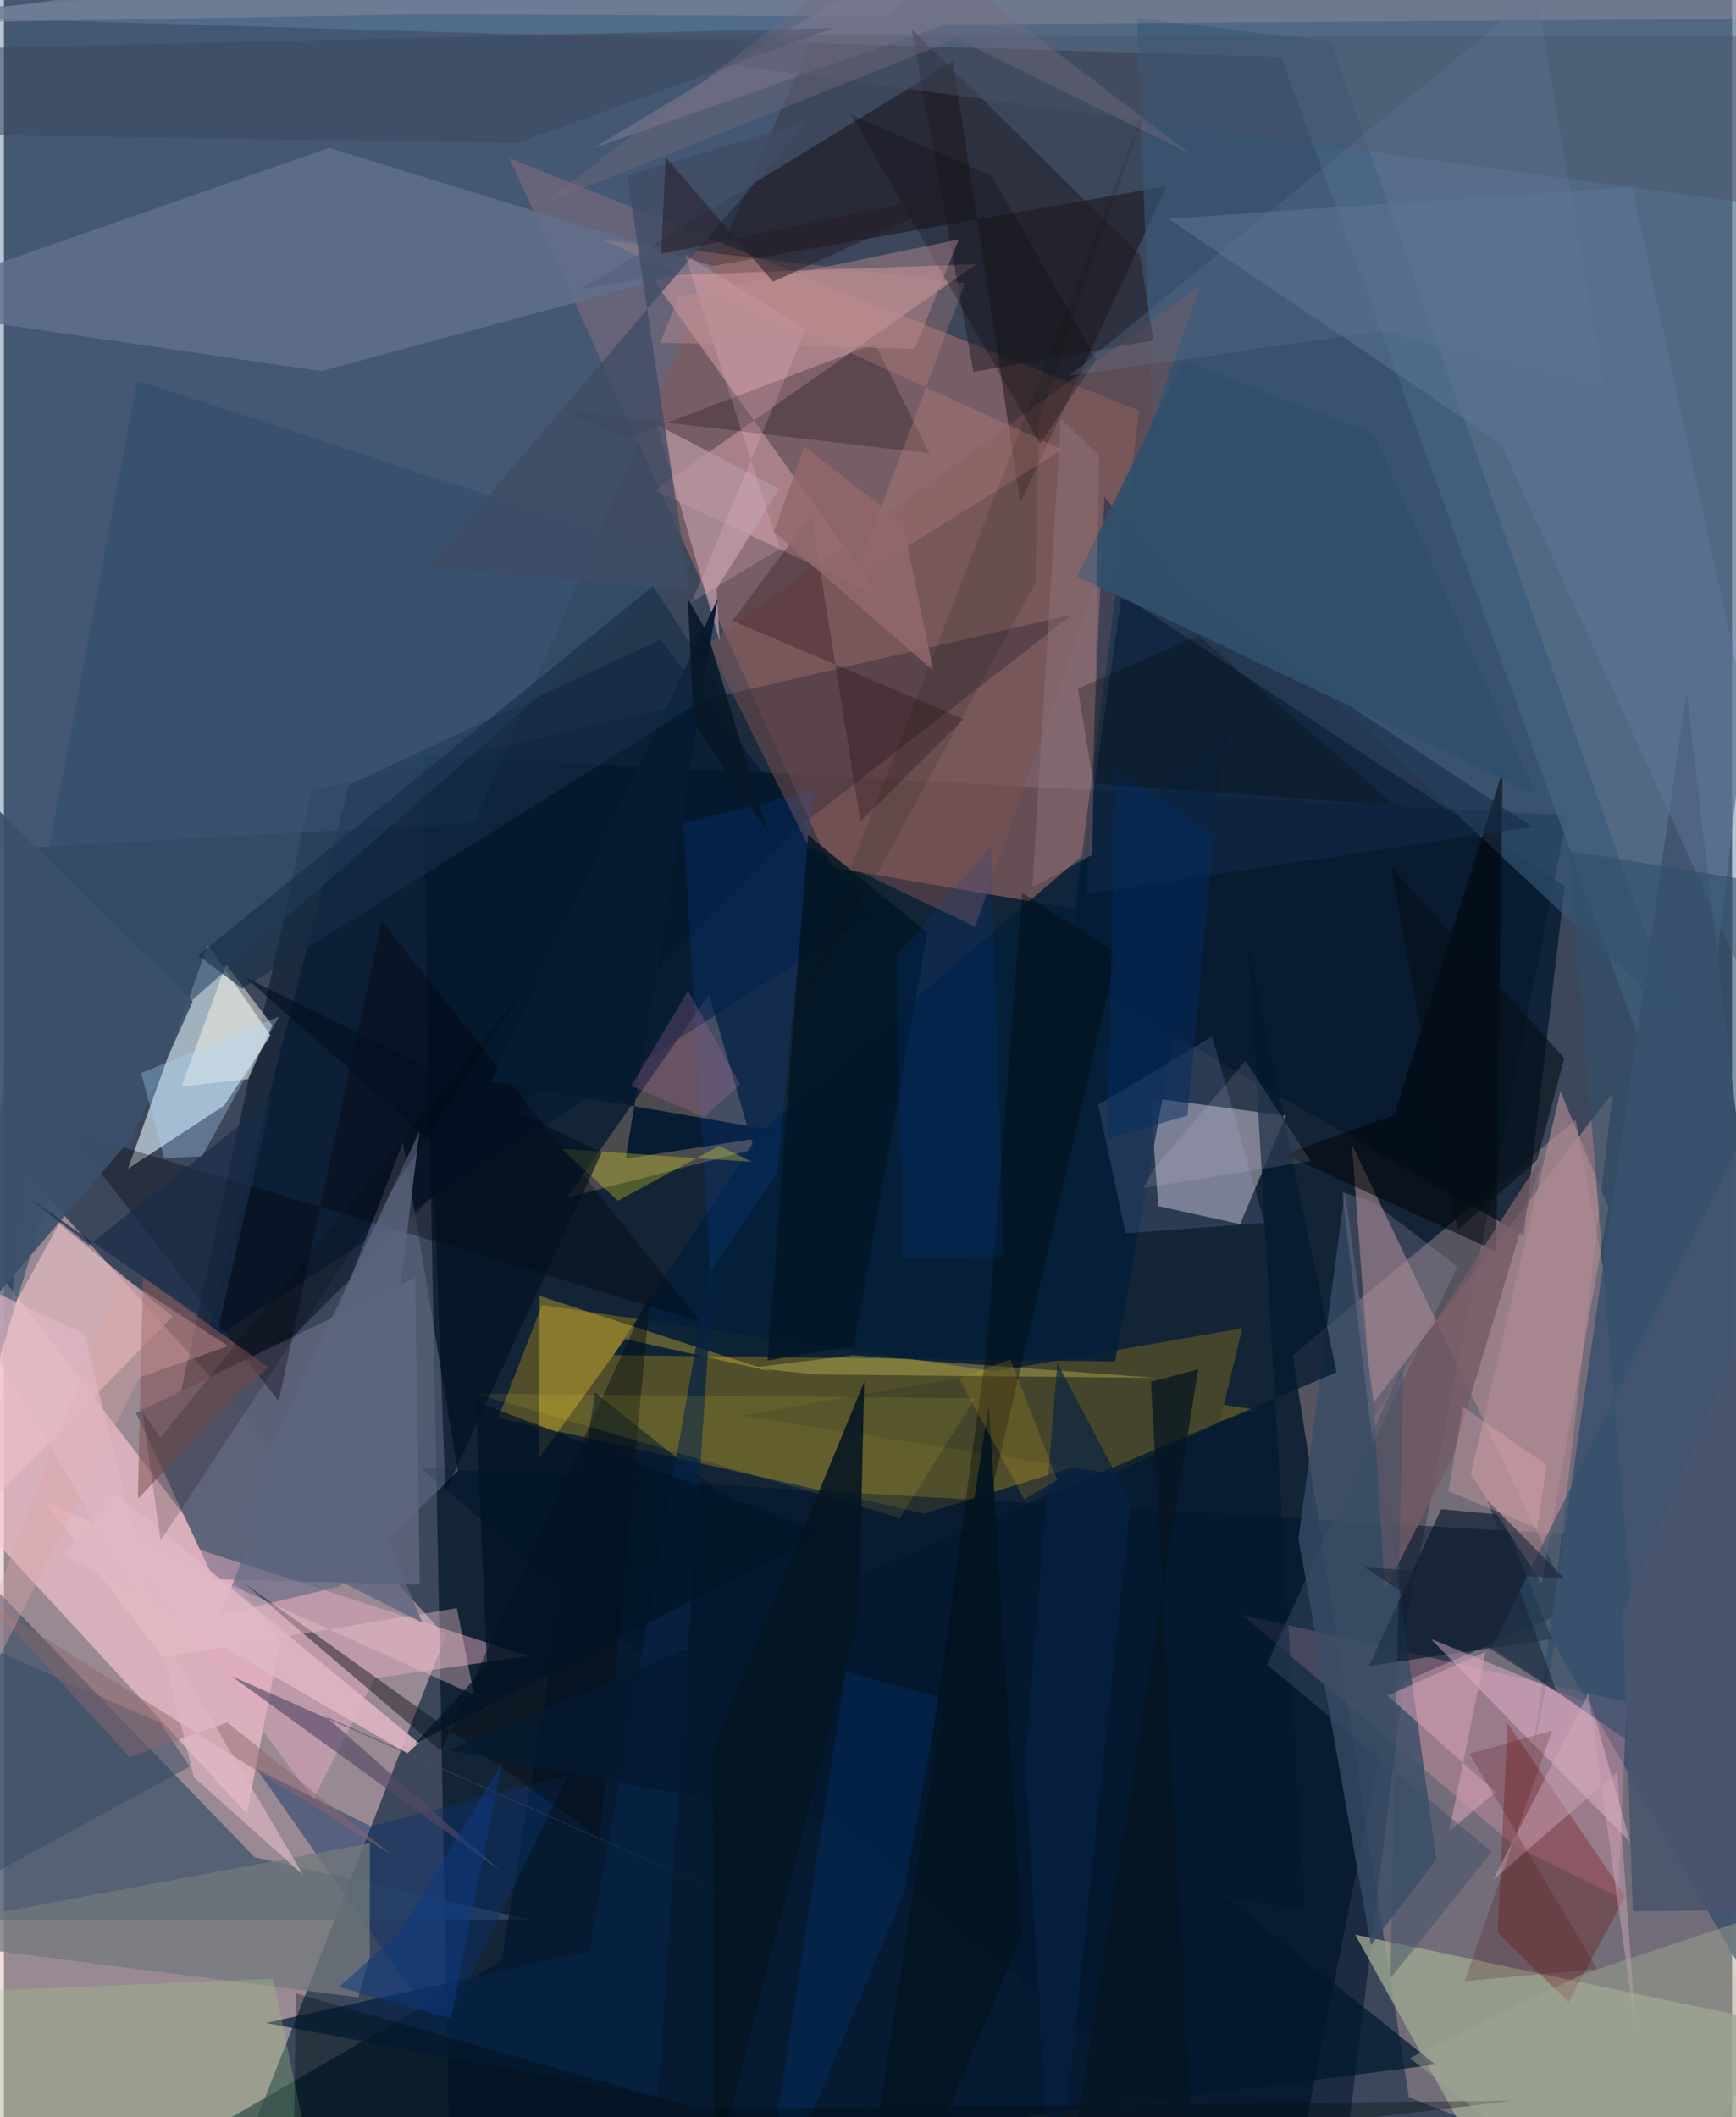 <svg xmlns="http://www.w3.org/2000/svg" width="228" height="278" viewBox="0 0 836 1024"><path fill="#3c475b" d="M0 0h836v1024H0z"/><path fill="#e5c1c2" fill-opacity=".541" d="M-41.036 1019.807L10.78 567.61l202.863 223.718-111.875 285.992z"/><path fill="#001426" fill-opacity=".678" d="M618.11 1086l-402.213-23.67-13.41-697.335 553.867 29.337z"/><path fill="#f3c4be" fill-opacity=".302" d="M623.488 655.437l56.21 358.996L861.853 1086 760.322 541.68z"/><path fill="#a26d6c" fill-opacity=".584" d="M399.92 419.421L518.008 439.6l31.304-240.951L244.545 76.485z"/><path fill="#5b7593" fill-opacity=".733" d="M617.922 27.558L-62 7.42 889.549-62l-73.28 634.104z"/><path fill="#000f21" fill-opacity=".506" d="M148.79 382.34L77.94 708.616l308.89-310.42 130.373-101.107z"/><path fill="#aebfcb" fill-opacity=".882" d="M98.654 457.034L59.995 565.262l46.531-30.528 22.442-33.881z"/><path fill="#fac7d2" fill-opacity=".639" d="M-62 682.69V537.947l195.561 255.657-16.014 83.638z"/><path fill="#507096" fill-opacity=".4" d="M-18.832 411.726L-55.161-62 402.161-7.638 227.636 397.874z"/><path fill="#ad901c" fill-opacity=".404" d="M239.19 685.806l206.056 46.265 160.927-50.196-345.887-50.706z"/><path fill="#3b526a" fill-opacity=".714" d="M121.254 898.262L-62 708.657v219.927l316.356-.16z"/><path fill="#00132d" fill-opacity=".533" d="M832.487 746.41l-155.361 67.01L643.514 1086 201.358 709.85z"/><path fill="#cdc6d3" fill-opacity=".494" d="M598.045 592.078l22.169-52.456-65.62-8.635 3.824 52.375z"/><path fill="#04182e" fill-opacity=".761" d="M540.769 287.69L514.24 471.375 735.19 597.55l19.873-168.896z"/><path fill="#5c6179" fill-opacity=".957" d="M101.51 763.809l-37.677-80.456 135.11-65.453 2.197 148.509z"/><path fill="#cb98a0" fill-opacity=".596" d="M314.814 237.114l108.668 51.143L312.79 133.42l157.577-5.642z"/><path fill="#9ea792" fill-opacity=".784" d="M653.712 935.73L737.077 1086l92.658-36.932L898 987.088z"/><path fill="#b58b93" fill-opacity=".569" d="M751.478 761.553L652.106 553.57l9.41 126.255 116.719-151.274z"/><path fill="#0a0004" fill-opacity=".408" d="M562.513 90.03l-283.675 49.863L459.077 29.739l32.65 213.526z"/><path fill="#42546f" fill-opacity=".988" d="M814.03 334.61L898 1052.46 750.146 795.477l-11.254 55.943z"/><path fill="#01172f" fill-opacity=".71" d="M240.723 948.514l45.323-274.936 406.465 324.99L2.886 1086z"/><path fill="#f99fbc" fill-opacity=".294" d="M731.086 892.996L598.872 780.97l186.168 42.324-4.155 94.086z"/><path fill="#606f8c" fill-opacity=".827" d="M153.561 179.51l188.866-50.97-185.12-57.024L-62 148.03z"/><path fill="#e5acc1" fill-opacity=".486" d="M179.361 811.688L149.69 870.27 50.056 735.146l203.68 65.859z"/><path fill="#385979" fill-opacity=".62" d="M809.082 493.466L557.707 257.891l-9.548-249.08 93.774 11.268z"/><path fill="#937c6b" fill-opacity=".439" d="M341.117 481.088l21.723 74.816-96.572 24.885 6.063-1.657z"/><path fill="#eec0c6" fill-opacity=".631" d="M-49.605 730.807l-1.201 40.749 132.448-134.82-54.956-44.893z"/><path fill="#011830" fill-opacity=".565" d="M97.158 650.31l69.811-270.692 150.579-70.207 102.385 132.777z"/><path fill="#384d67" fill-opacity=".776" d="M661.285 940.855l31.651-41.628-44.204-323.08-22.482 168.065z"/><path fill="#7a5353" fill-opacity=".502" d="M389.514 409.943l80.303 38.249L578.664 138.3 340.548 311.52z"/><path fill="#314f6c" fill-opacity=".643" d="M35.453 532.463L-62 854.604 64.476 184.121l268.608 87.493z"/><path fill="#6c0709" fill-opacity=".298" d="M727.438 833.539l56.94 83.507-27.442 51.354-34.344-33.56z"/><path fill="#45462b" fill-opacity=".996" d="M356.424 684.716l242.62-42.292-10.99 45.73-51.038 24.754z"/><path fill="#07182b" fill-opacity=".635" d="M695.269 729.914l-34.9 75.828 88.56-12.979-24.325-60.096z"/><path fill="#041e39" fill-opacity=".871" d="M365.985 547.343l-71.187 108.11 242.732 3.032 55.147-305.516z"/><path fill="#f9cc2d" fill-opacity=".333" d="M259.139 626.789l-.51 78.678 41.843-57.804 71.401 15.793z"/><path fill="#5e6782" fill-opacity=".612" d="M193.054 552.44l26.54 159.057-57.105 55.773-57.64 13.76z"/><path fill="#b08c93" fill-opacity=".647" d="M776.233 583.966l-32.406 181.818-34.199-52.787 43.356-185.147z"/><path fill="#0e316b" fill-opacity=".463" d="M122.266 855.602l89.707 128.042 60.796-124.9-95.429 24.59z"/><path fill="#607a99" fill-opacity=".463" d="M898 596.338L724.236 214.726l-160.94-108.93L787.6 90.483z"/><path fill="#f0bed9" fill-opacity=".416" d="M732.361 835.99l-42.093-43.309 77.795 31.875 18.593 66.277z"/><path fill="#000509" fill-opacity=".545" d="M724.967 373.046l-52.335 166.2-52.966 19.099 102.271 46.926z"/><path fill="#c9aab4" fill-opacity=".239" d="M455.566 11.866L898 8.696 505.98-62 285.03 71.75z"/><path fill="#b494a0" fill-opacity=".773" d="M315.897 205.446l59.22 30.948-30.374 48.313 1.535 25.705z"/><path fill="#737a7d" fill-opacity=".741" d="M177.028 891.51l-.047 54.962-5.554 19.586L-62 936.157z"/><path fill="#00030c" fill-opacity=".329" d="M336.788 639.177L30.873 546.828l102.03 130.838 49.784-232.22z"/><path fill="#070c11" fill-opacity=".443" d="M288.349 889.002l24.405-264.015-101.343 221.839-94.854-80.823z"/><path fill="#faf5e5" fill-opacity=".494" d="M85.906 525.468l21.584-58.976 22.317 29.377-11.685 26.05z"/><path fill="#190f17" fill-opacity=".275" d="M301.353 211.807l-30.804-13.282 177.145 20.81-26.359-53.028z"/><path fill="#1e1a24" fill-opacity=".482" d="M439.151 14.14L469 179.844l87.131-15.204-6.62-41.413z"/><path fill="#c0c4ff" fill-opacity=".145" d="M542.632 596.538l-13.266-62.178 55.122-32.988 25.347 90.13z"/><path fill="#865858" fill-opacity=".588" d="M127.897 661.36l-15.927 13.662-47.177 49.928 2.453-107.252z"/><path fill="#1e0007" fill-opacity=".259" d="M390.636 249.015l-38.246 51.259 111.838 47.484-49.9 49.608z"/><path fill="#f2c6cf" fill-opacity=".384" d="M227.426 819.735l-8.318-41.925-142.543 23.66-57.212-75.698z"/><path fill="#071b32" fill-opacity=".98" d="M235.577 523.01l144.916 25.138-79.734 12.243 44.585-270.956z"/><path fill="#072243" fill-opacity=".765" d="M283.118 943.9l-156.39 34.567 189.77 35.666L344.38 596.63z"/><path fill="#c28984" fill-opacity=".298" d="M511.978 217.45l-100.851 63.23 53.785-143.737-175.26-20.986z"/><path fill="#a5cf82" fill-opacity=".294" d="M150.227 1053.73l-20.01-96.717L-62 965.09V1086z"/><path fill="#fee86c" fill-opacity=".282" d="M392.114 664.772l-30.109-3.31 48.714-5.95 146.797 10.938z"/><path fill="#132b48" fill-opacity=".541" d="M532.355 240.16l-8.57 192.06 215.635-32.277-168.222-111.518z"/><path fill="#031930" fill-opacity=".737" d="M629.468 924.355L215.14 846.501l429.508-182.76-42.589-206.029z"/><path fill="#324f6a" fill-opacity=".608" d="M719.964 796.617l72.907 50.465-35.613-435.526L898 434.474z"/><path fill="#052a5b" fill-opacity=".565" d="M364.452 1086l42.825-277.505 44.894 12.348-16.482 93.807z"/><path fill="#1865fd" fill-opacity=".122" d="M328.58 398.124l13.172 216.361 32.386-47.243 17.877-184.926z"/><path fill="#735b66" fill-opacity=".824" d="M700.517 705.349l44.166-146.676-81.837 126.363 5.2 84.118z"/><path fill="#dfb7c3" fill-opacity=".875" d="M28.4 751.646l26.52-28.958 145.708 120.318-5.488 5.008z"/><path fill="#4a5368" fill-opacity=".435" d="M860.613 17.761L856.436-62l14.663 163.832-629.54-85.364z"/><path fill="#ffeb34" fill-opacity=".102" d="M469.75 676.262l-241.355-2.194 195.573 57.314 9.253 3.137z"/><path fill="#051522" fill-opacity=".882" d="M342.983 846.1l73.191-177.808-2.548 112.51-70.295 271.583z"/><path fill="#31506c" fill-opacity=".918" d="M662.675 209.872l78.305 174.372-221.864-105.42 51.403-104.34z"/><path fill="#fbf81e" fill-opacity=".271" d="M361.907 561.96l-92.065-6.282 27.17 25.03 49.037-26.48z"/><path fill="#021526" fill-opacity=".812" d="M446.692 451.102l-35.514 199.993-41.767 6.92 19.582-254.108z"/><path fill="#404d65" fill-opacity=".776" d="M204.752 274.393L388.72 58.65l-87.224 26.294 30.144 200.91z"/><path fill="#172d48" fill-opacity=".604" d="M115.298 478.223l-21.376-16.126L314 283.503l32.467 49.847z"/><path fill="#dca5ba" fill-opacity=".525" d="M669.327 820.072l47.47-21.134-17.675 86.77 22.532-18.953z"/><path fill="#334b64" fill-opacity=".478" d="M-62 937.29V772.661l137.633 60.614 14.225 21.171z"/><path fill="#3c506c" fill-opacity=".922" d="M-30.161 364.797L91.348 484.394l-29.634 65.997-83.922 97.806z"/><path fill="#020a0b" fill-opacity=".384" d="M492.553 431.83l45.92 29.645-90.234 387.143 27.233-196.874z"/><path fill="#544967" fill-opacity=".635" d="M240.915 905.49l-85.086-75.2 207.7 92.434-253.452-112.04z"/><path fill="#7f859c" fill-opacity=".624" d="M488.5-62L-60.81 11.467 201.367 6.97l226.971.996z"/><path fill="#062242" fill-opacity=".639" d="M509.62 659.34l35.326 66.908L507.343 1086l-13.265-233.51z"/><path fill="#d3aabb" fill-opacity=".443" d="M720.374 909.264l46.192-90.315 23.108 165.468-9.161-127.27z"/><path fill="#cf74b6" fill-opacity=".224" d="M330.951 479.314l-27.526 45.94 35.358 15.08 17.33-15.873z"/><path fill="#3c4960" fill-opacity=".549" d="M249.14 69.077l151.81-55.474-445.599 10.475 3.684 40.816z"/><path fill="#001020" fill-opacity=".612" d="M213.56 721.349l75.539-163.712-172.405-84.977 90.645 80.286z"/><path fill="#967b7f" fill-opacity=".396" d="M511.347 202.492l18.48 18.03-3.333 192.884-29.016 15.883z"/><path fill="#030a0a" fill-opacity=".329" d="M336.1 1020.04l394.06-3.996L139.529 1086l1.701-121.89z"/><path fill="#9fa793" fill-opacity=".459" d="M763.847 954.801l-83.723 40.609L795.369 1086 898 910.16z"/><path fill="#052b63" fill-opacity=".478" d="M585.394 403.569L572.535 539.59l-38.85 11.183 4.095-177.417z"/><path fill="#ffcade" fill-opacity=".192" d="M332.746 291.093l42.462-25.538L329.44 123.06l58.525 36.084z"/><path fill="#978ca7" fill-opacity=".278" d="M703.076 612.634l-41.226-31.628-14.507-4.324 14.89 121.98z"/><path fill="#440001" fill-opacity=".196" d="M708.959 848.297l39.99-11.284-42.287 121.162 64.16-5.784z"/><path fill="#0041aa" fill-opacity=".165" d="M483.782 608.138l-48.933.7-2.866-146.52 45.473-52.87z"/><path fill="#8e666c" fill-opacity=".475" d="M-6.953 775.58l195.492 122.264-80.439-64.748-47.387 16.785z"/><path fill="#001325" fill-opacity=".71" d="M198.96 843.274l34.71-37.627-5.461-127.805 168.031 63.5z"/><path fill="#0e0e16" fill-opacity=".306" d="M528.336 173.874l-50.18-88.601-68.305-29.82 91.384 159.26z"/><path fill="#b0d7ff" fill-opacity=".322" d="M133.039 491.709l-37.16 67.49-18.32 1.092-11.238-41.245z"/><path fill="#647794" fill-opacity=".29" d="M666.355 160.095l108.008 27.29L741.214-3.16 515.383 181.73z"/><path fill="#192d49" fill-opacity=".686" d="M103.606 642.714L11.958 579.33l29.173 22.947 88.126-70.203z"/><path fill="#bd8d92" fill-opacity=".439" d="M440.652 168.695l-123.1-2.904 8.805-22.13 135.547-27.842z"/><path fill="#384e65" fill-opacity=".447" d="M677.047 659.948l-6.349 296.846 49.096-61.007-108.804-90.638z"/><path fill="#261e27" fill-opacity=".522" d="M472.313 90.636l-100.254 45.63-51.919-60.181-2.238 46.806z"/><path fill="#746a7e" fill-opacity=".408" d="M432.837-33.068L260.315 98.879l200.693-80.125L573.793 74.37z"/><path fill="#031321" fill-opacity=".894" d="M429.409 1086l63.105-150.131-16.066-256.453L413.646 1086z"/><path fill="#4a546e" fill-opacity=".89" d="M788.026 924.449l104.523-1.054-46.13-291.74-63.313 148.64z"/><path fill="#93686c" fill-opacity=".847" d="M372.503 257.248l77.07 67.09-14.657-71.325-47.751-37.102z"/><path fill="#5e657f" fill-opacity=".784" d="M178.84 728.357l23.55 56.47-91.474-46.195 90.099-191.406z"/><path fill="#031102" fill-opacity=".122" d="M499.016 281.995l1.672-79.17L554.82 44.678l-179.602 464.47z"/><path fill="#dda4a5" fill-opacity=".361" d="M56.28 616.964L-62 920.939 65.594 666.181l42.833-15.111z"/><path fill="#0c3982" fill-opacity=".522" d="M216.255 976.195l24.78-123.83-49.427 82.215-29.545 26.452z"/><path fill="#000402" fill-opacity=".169" d="M75.579 695.48l-8.523-12.74 8.706 62.403 177.771-269.189z"/><path fill="#ffc020" fill-opacity=".157" d="M493.551 725.127l16.065-9.254-22.714-58.27-24.887 9.1z"/><path fill="#f0e6fd" fill-opacity=".125" d="M551.113 574.559l5.189-9.294 44.307-52.199 31.55 48.61z"/><path fill="#1a263b" fill-opacity=".584" d="M751.164 818.362l-92.85-60.191 96.525 5.199-37.11-37.568z"/><path fill="#081726" fill-opacity=".867" d="M340.263 305.933l-9.437-16.234 2.917 60.172 35.764 52.366z"/><path fill="#ffbabc" fill-opacity=".255" d="M741.692 739.226l4.608-30.543-40.427-28.293-7.11 40.773z"/><path fill="#06090b" fill-opacity=".259" d="M526.974 378.936l145.917 10.7-95.115-82.24-58.225 25.648z"/><path fill="#061521" fill-opacity=".741" d="M577.757 662.259l-22.867 6.13 20.949 382.687-61.404 5.11z"/><path fill="#060f16" fill-opacity=".592" d="M671.022 419.438l83.828 92.283L741.765 561l-38.455 33.98z"/><path fill="#e1b7c4" fill-opacity=".655" d="M-28.33 613.854l67.288 31.279L91.88 859.579l52.967 47.391z"/></svg>